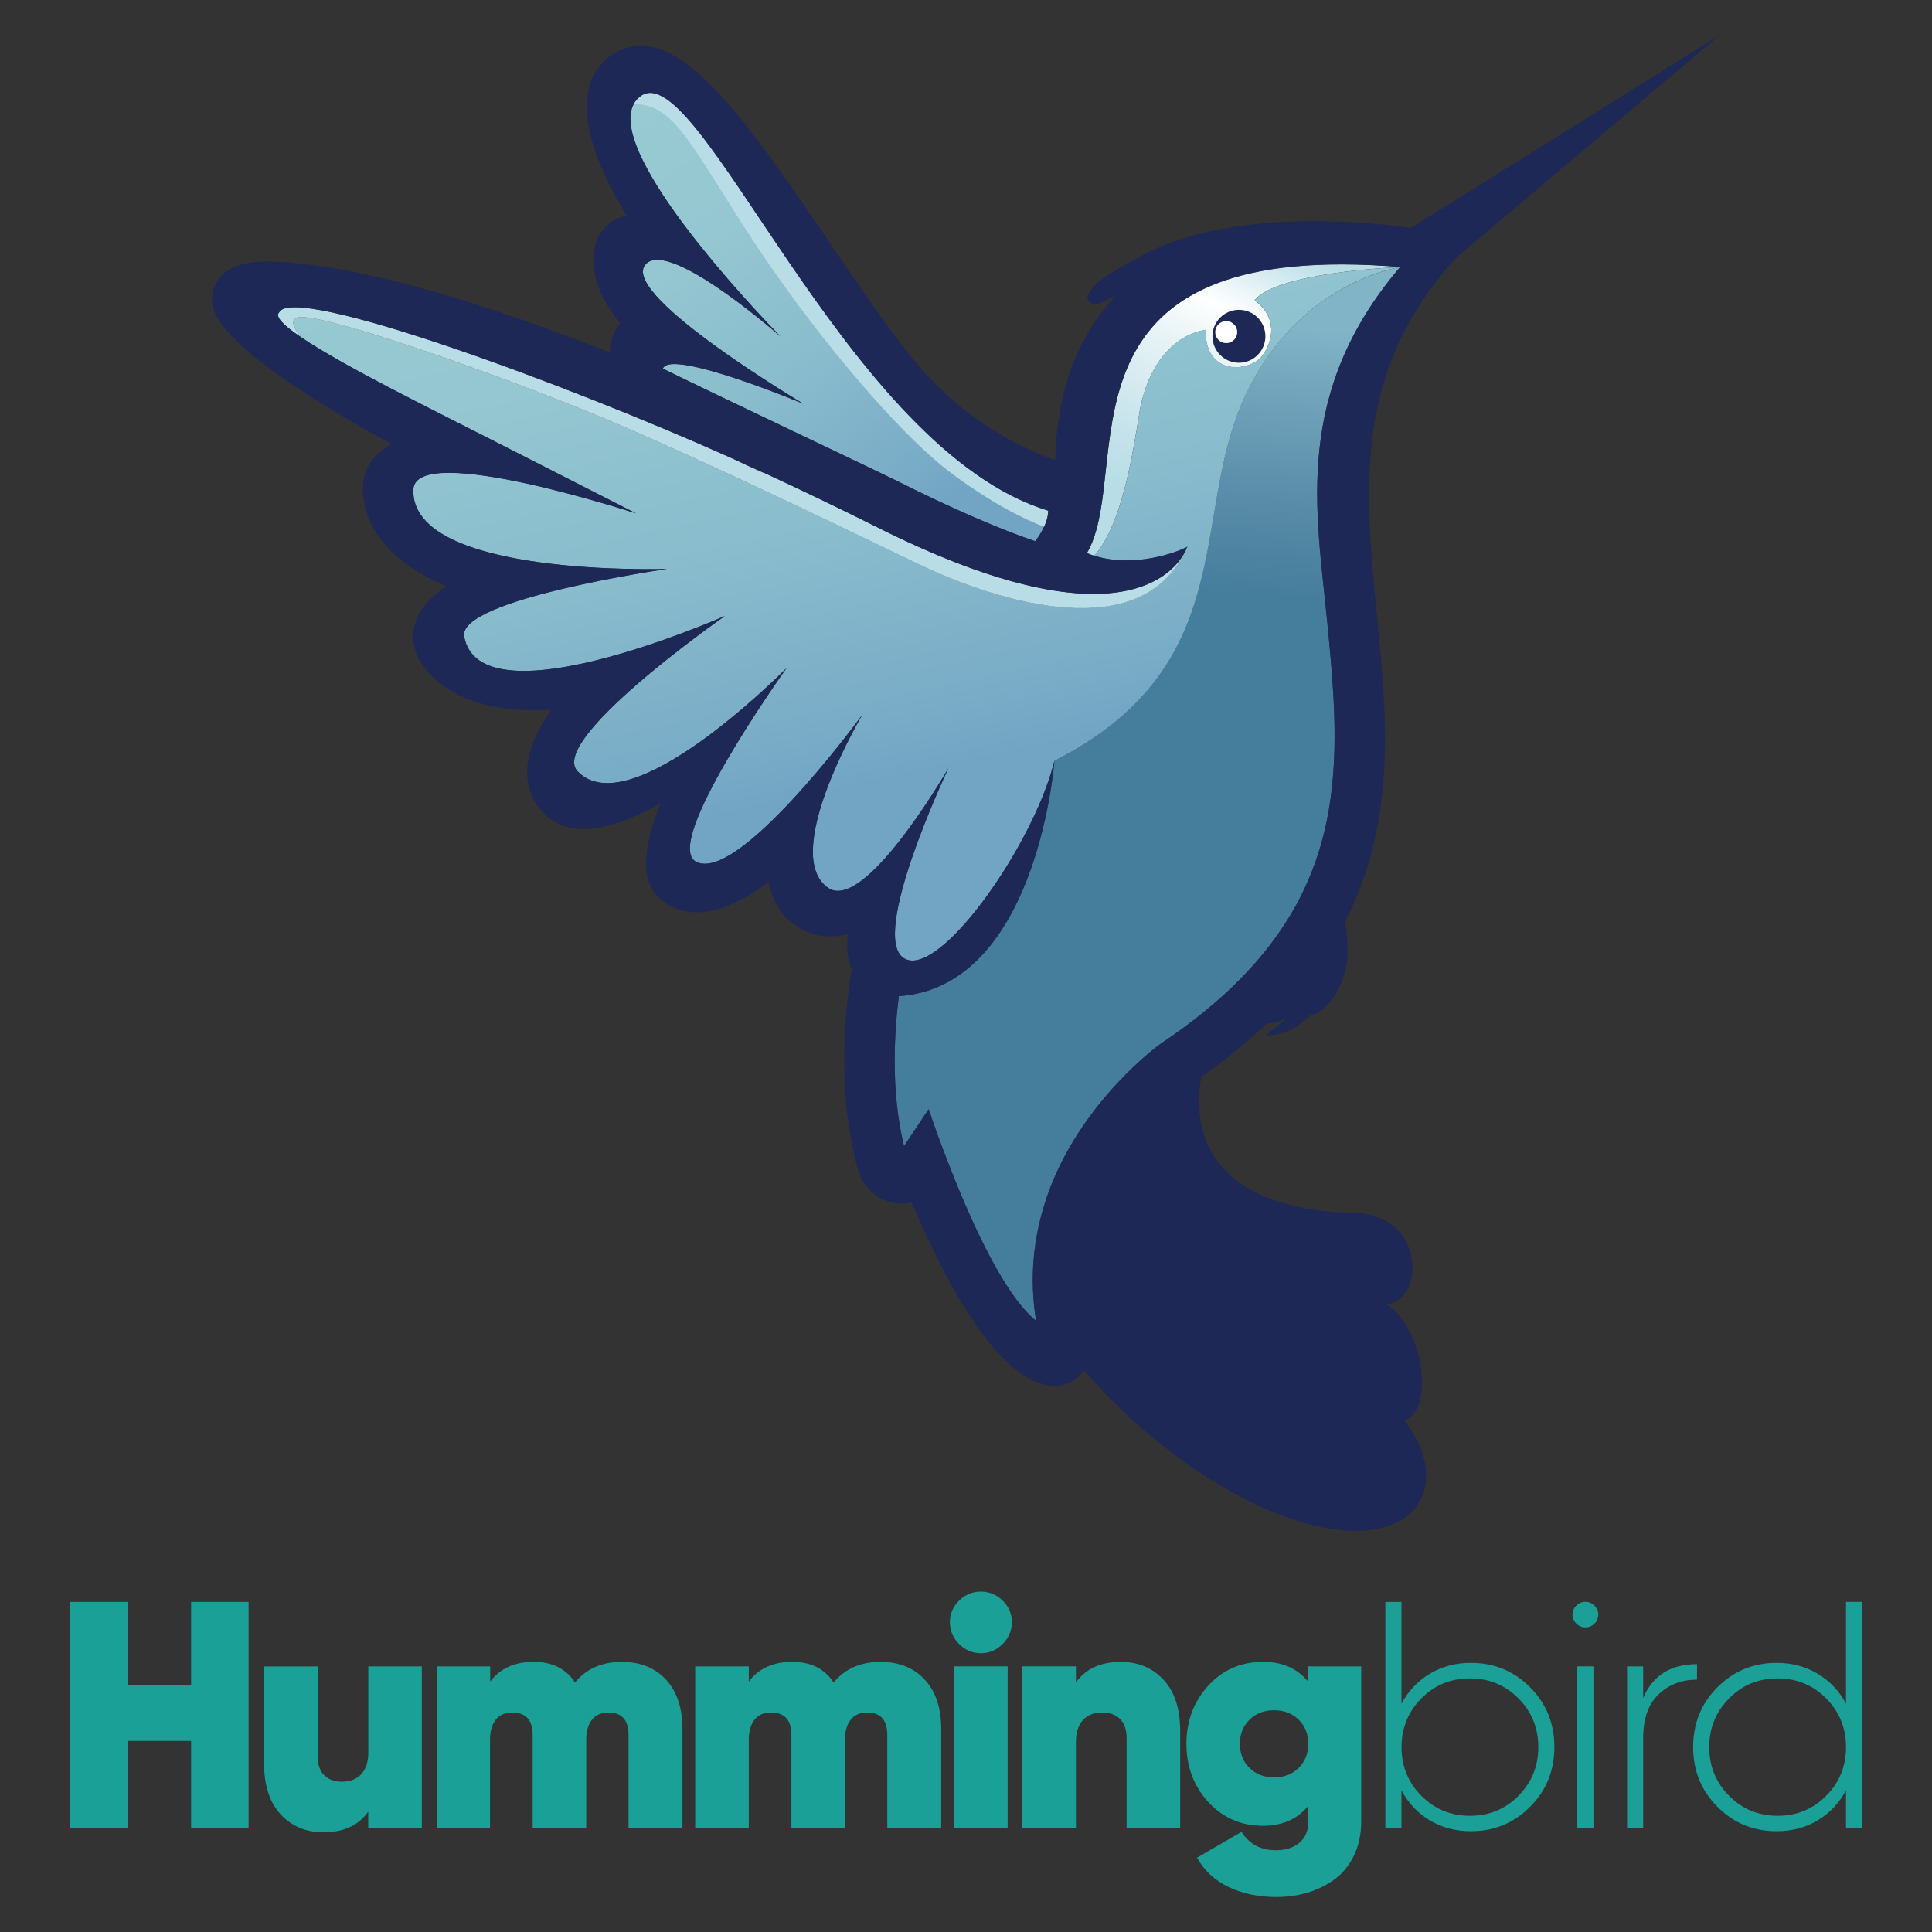 <?xml version="1.0" encoding="utf-8"?>
<!-- Generator: Adobe Illustrator 26.3.1, SVG Export Plug-In . SVG Version: 6.00 Build 0)  -->
<svg version="1.1" id="Layer_1" xmlns="http://www.w3.org/2000/svg" xmlns:xlink="http://www.w3.org/1999/xlink" x="0px" y="0px"
	 viewBox="0 0 300 300" style="enable-background:new 0 0 300 300;" xml:space="preserve">
<rect x="0" y="0" width="300" height="300" fill="#333333" stroke="none"/>
<style type="text/css">
	.st0{fill:url(#SVGID_1_);}
	.st1{fill:url(#SVGID_00000174580880758610185610000015201694819580722360_);}
	.st2{fill:url(#SVGID_00000165936141905879380260000015730701736388247999_);}
	.st3{fill:url(#SVGID_00000102504487131694841100000000048499475354724799_);}
	.st4{fill:#B8DDE7;}
	.st5{fill:#1D2856;}
	.st6{fill:#FFFFFF;}
	.st7{fill:#1BA098;}
</style>
<g>
	<g>
		<linearGradient id="SVGID_1_" gradientUnits="userSpaceOnUse" x1="181.709" y1="79.441" x2="201.322" y2="38.727">
			<stop  offset="0" style="stop-color:#B8DDE7"/>
			<stop  offset="0.194" style="stop-color:#C6E3EB"/>
			<stop  offset="0.558" style="stop-color:#EAF4F7"/>
			<stop  offset="0.713" style="stop-color:#FFFFFF"/>
			<stop  offset="1" style="stop-color:#B8DDE7"/>
		</linearGradient>
		<path class="st0" d="M195.9,55.38c-1.8,2.29-8.81,3.22-8.69-4.16c-4.66,0.75-9.03,5.12-10.32,13.1c-1.11,6.93-2.85,17.47-7,21.99
			c-0.38-0.11-0.75-0.25-1.13-0.41c0.63-1.05,1.1-2.27,1.47-3.6c4.16-14.87-3.96-45.05,47.18-40.83c0,0-19.11,0.74-22.59,5.15
			C198.38,49.24,197.77,52.98,195.9,55.38z"/>
		
			<linearGradient id="SVGID_00000000220584420880571940000006772267964020071047_" gradientUnits="userSpaceOnUse" x1="182.195" y1="49.203" x2="178.972" y2="91.319">
			<stop  offset="0" style="stop-color:#81B4C7"/>
			<stop  offset="0.627" style="stop-color:#5A8DA9"/>
			<stop  offset="1" style="stop-color:#457D9C"/>
		</linearGradient>
		<path style="fill:url(#SVGID_00000000220584420880571940000006772267964020071047_);" d="M206.05,96.13
			c0.81,8.3,1.6,16.42,0.94,24.37c-1.16,14.51-7.12,28.41-26.63,41.48c0,0-0.08,0.06-0.23,0.17c-0.14,0.11-0.36,0.27-0.63,0.47
			c0,0.02-0.02,0.02-0.02,0.02c-0.27,0.22-0.59,0.47-0.97,0.78c-0.02,0.02-0.02,0.02-0.03,0.03c-0.38,0.31-0.8,0.67-1.25,1.08
			c-1.44,1.28-3.24,3.04-5.13,5.21c-0.31,0.36-0.64,0.74-0.94,1.13c-0.33,0.38-0.64,0.77-0.95,1.17c-0.64,0.83-1.3,1.71-1.93,2.63
			c-0.59,0.85-1.16,1.72-1.71,2.65c-0.3,0.49-0.58,0.97-0.85,1.47c-0.28,0.5-0.55,1-0.81,1.53c-0.5,0.99-0.99,2.02-1.42,3.08
			c-0.25,0.61-0.5,1.24-0.72,1.86c-0.22,0.58-0.42,1.17-0.59,1.77c-1.66,5.32-2.38,11.36-1.3,18.05c-0.56-0.45-1.14-1-1.71-1.64
			c-0.19-0.2-0.36-0.41-0.55-0.64c-1.33-1.6-2.65-3.65-3.93-5.9c-0.33-0.59-0.66-1.19-0.99-1.82c-1.14-2.16-2.24-4.45-3.24-6.73
			c-0.28-0.63-0.56-1.27-0.83-1.89c-1.24-2.91-2.33-5.7-3.21-8.01c-0.27-0.72-0.5-1.38-0.74-1.99c-0.41-1.13-0.74-2.08-0.99-2.8
			c-0.03-0.09-0.06-0.2-0.09-0.28c-0.06-0.17-0.11-0.33-0.16-0.47c-0.06-0.19-0.11-0.33-0.16-0.44c-0.02-0.06-0.03-0.11-0.05-0.14
			c-0.02-0.08-0.03-0.11-0.03-0.11l-3.82,5.75c-2.14-8.66-1.47-18.08-0.81-23.29c20.91-1.39,24-34.45,24.15-36.52
			c28.88-14.71,21.1-37.74,29.37-56.12c8.28-18.36,24.33-20.55,24.33-20.55C200.8,60.97,204.39,79.28,206.05,96.13z"/>
		
			<linearGradient id="SVGID_00000124154658652116121220000004480109176628957060_" gradientUnits="userSpaceOnUse" x1="96.485" y1="17.29" x2="142.165" y2="81.341">
			<stop  offset="0" style="stop-color:#97CAD2"/>
			<stop  offset="0.31" style="stop-color:#94C7D1"/>
			<stop  offset="0.595" style="stop-color:#8ABDCD"/>
			<stop  offset="0.87" style="stop-color:#7BAEC7"/>
			<stop  offset="1" style="stop-color:#72A5C4"/>
		</linearGradient>
		<path style="fill:url(#SVGID_00000124154658652116121220000004480109176628957060_);" d="M162.77,79.3c0,1.44-0.89,3.32-2.02,4.74
			c-5.46-1.83-13.21-5.21-21.13-9.19c-3.02-1.52-30.98-14.76-36.69-17.61c1.13-3.18,21.82,5.46,21.82,5.46s-27.83-16.5-24.67-21.41
			c2.99-4.65,19.33,9.41,21.09,10.94c-2.29-2.35-30.13-31.06-21.7-37.29C108.54,8.24,131.38,69.81,162.77,79.3z"/>
		
			<linearGradient id="SVGID_00000086680123498153782880000008477710483684962469_" gradientUnits="userSpaceOnUse" x1="125.438" y1="18.008" x2="147.445" y2="119.239">
			<stop  offset="0" style="stop-color:#97CAD2"/>
			<stop  offset="0.31" style="stop-color:#94C7D1"/>
			<stop  offset="0.595" style="stop-color:#8ABDCD"/>
			<stop  offset="0.87" style="stop-color:#7BAEC7"/>
			<stop  offset="1" style="stop-color:#72A5C4"/>
		</linearGradient>
		<path style="fill:url(#SVGID_00000086680123498153782880000008477710483684962469_);" d="M217.43,41.48
			c0,0-16.05,2.19-24.33,20.55c-8.27,18.38-0.49,41.41-29.37,56.12c-0.14,0.55-0.3,1.11-0.47,1.69c-0.03,0.09-0.05,0.19-0.08,0.28
			c-0.14,0.44-0.28,0.89-0.44,1.33c-4.57,13.09-17.55,30.59-22.43,27.3c-5.15-3.44,6.17-27.77,6.97-29.48
			c-0.92,1.58-13.21,22.48-18.72,18.57c-7.22-5.13,4.57-25.53,5.31-26.8c-1.06,1.46-19.4,26.19-25.8,22.75
			c-5.23-2.82,13.06-28.63,14.06-30.04c-1.24,1.22-24.4,24.42-32.44,16.01c-4.56-4.76,21.38-23.07,22.87-24.11
			c-1.74,0.75-38.02,16.53-40.48,3.18c-1.06-5.79,31.48-10.49,31.48-10.49s-39.89,1.33-39.37-12.34c0.31-7.51,34.58,3.71,34.58,3.71
			L76.21,68.23c-9.03-4.6-22.89-11.41-29.41-15.83c0,0,0,0-0.02-0.02c-0.2-0.23-2.69-3.15,0.02-3.15c5.67,0,34.47,10.35,48.98,16.56
			c14.53,6.2,36.13,16.62,46.68,21.71c10.28,4.98,33.48,13.29,41.22-1.25c0.05-0.06,0.08-0.13,0.11-0.19
			c0.27-0.44,0.41-0.78,0.45-0.92c0-0.03,0.02-0.05,0.03-0.08c0,0,0.05-0.06,0.14-0.19c-0.03,0.03-0.13,0.09-0.28,0.17
			c0,0,0,0-0.02,0c-1.47,0.74-8.05,3.21-14.21,1.25c4.15-4.52,5.89-15.06,7-21.99c1.28-7.98,5.65-12.35,10.32-13.1
			c-0.13,7.39,6.89,6.45,8.69,4.16c1.86-2.4,2.47-6.14-1.06-8.75C198.32,42.21,217.43,41.48,217.43,41.48z"/>
		<path class="st4" d="M162.77,79.3c0,0.72-0.22,1.55-0.58,2.38l-0.06,0.11c0,0-6.42-2.21-14.86-8.66
			c-8.45-6.47-22.03-22.84-31.29-37.24c-9.02-14.01-11.46-19.71-17.56-19.74c0.23-0.47,0.59-0.86,1.05-1.21
			C108.54,8.24,131.38,69.81,162.77,79.3z"/>
		<path class="st4" d="M183.79,86.08c-7.64,14.81-31,6.43-41.33,1.44C131.91,82.43,110.31,72,95.78,65.8
			C81.27,59.59,52.47,49.24,46.8,49.24c-2.71,0-0.22,2.91-0.02,3.15c-2.69-1.8-4.13-3.21-3.44-3.87
			c2.13-4.52,44.65,11.11,70.33,22.65c1.63,0.78,3.26,1.53,4.84,2.22l0.02-0.02c6.07,2.8,11.99,5.65,17.58,8.45
			C172.27,99.99,181.77,89.57,183.79,86.08z"/>
		<g>
			<circle class="st5" cx="192.38" cy="52.22" r="4.11"/>
			<circle class="st6" cx="190.41" cy="51.57" r="1.71"/>
		</g>
		<path class="st5" d="M224.83,31.8l-5.76,3.6c0,0-0.5-0.08-1.42-0.2c-5.73-0.74-27.38-2.91-40.84,4.76
			c-2.33,1.31-6.15,3.21-7.47,5.12c-0.3,0.41-0.45,0.81-0.49,1.21v0.03c0.67,2.11,3.4-0.13,4.4-0.39
			c-3.73,3.99-6.87,9.28-8.37,16.41c-0.03,0.11-0.05,0.23-0.08,0.34c-0.7,3.58-0.89,6.4-0.95,8.73c-0.47-0.16-0.99-0.34-1.52-0.55
			c-4.66-1.8-11.49-5.34-17.91-12.1c-4.45-4.68-10.08-12.98-15.53-21.01c-10.82-15.92-18.46-26.58-25.34-29.68
			c-1.27-0.58-2.5-0.89-3.73-0.94c-1.83-0.08-4.51,0.42-6.75,3.22c-4.62,5.75-0.33,15.65,4.24,23.14c-0.55,0.11-1.08,0.28-1.58,0.53
			c-1.86,0.88-3.08,2.54-3.44,4.66c-0.77,4.32,1.5,8.44,4.02,11.51c-0.8,0.88-1.3,1.99-1.49,3.26c-0.06,0.3-0.08,0.61-0.09,0.94
			c-0.02,0.13,0.02,0.23,0.02,0.36c-17.97-7.08-37.52-13.37-51.52-14.09c-1.8-0.08-5.81-0.28-8.27,1.63
			c-0.83,0.66-1.49,1.55-1.82,2.79c-0.2,0.77-0.5,1.83,0.23,3.49c0.58,1.31,1.8,2.99,4.23,5.2c3.88,3.54,10.86,8.41,23.21,15.2
			c-0.78,0.39-1.49,0.86-2.11,1.46c-1.75,1.64-2.57,3.91-2.32,6.42c0.75,7.28,6.97,11.65,12.9,14.17c-2.24,1.52-4.1,3.41-4.81,5.75
			c-0.44,1.49-0.8,4.45,1.93,7.51c4.71,5.35,12.57,6.31,19.18,5.93c-1.97,2.83-3.55,6.04-3.71,9.16c-0.14,2.65,0.74,5.02,2.52,6.87
			c4.24,4.43,11.41,2.32,18.17-1.49c-2.99,7.44-2.97,12.43,0.05,14.9c5.07,4.15,11.57,1.22,16.75-2.71c0.14,0.85,0.38,1.66,0.7,2.44
			c1.05,2.54,2.97,4.4,5.57,5.42c2.02,0.78,4.09,0.74,6.03,0.25c-0.23,1.96-0.11,3.88,0.58,5.51c-0.14,0.86-0.33,2.07-0.5,3.54
			c-0.11,0.88-0.22,1.83-0.31,2.88c-0.5,5.67-0.66,13.63,1.03,21.43c0.23,1.16,0.52,2.32,0.86,3.46c0.02,0.03,0.02,0.08,0.03,0.11
			c0.42,1.33,1.19,2.46,2.19,3.3c0.97,0.8,2.14,1.35,3.46,1.55c0.89,0.13,1.75,0.09,2.58-0.08c5.46,12.87,14.34,29.66,23.17,28.35
			c1.47-0.23,2.72-1.05,3.54-2.3c1.38,1.58,2.8,3.1,4.26,4.56c0.63,0.63,1.27,1.25,1.91,1.86c9.05,8.55,19.19,14.65,27.61,17.13
			c18,5.28,23.79-5.82,16.01-15.75c4.79-1.82,2.93-14.45-2.79-18.08c5.37-0.41,6.15-11.55-2.21-13.79
			c-0.88-0.25-1.86-0.39-2.96-0.41c-3.51-0.05-6.9-0.45-9.99-1.27c-9-2.35-15.31-8.23-13.67-19.38c0.02-0.14,0.03-0.3,0.06-0.44
			c3.92-2.75,7.32-5.54,10.28-8.36c1.15,0.09,2.3-0.37,3.39-1.14c-1.09,1-2.3,1.96-3.62,3.04c2.96,0.02,5.19-1.43,6.76-3.01
			c3.84-0.94,5.93-6.48,5.92-9.64c-0.01-1.65-0.04-3.51-0.41-4.99c5.09-9.82,6.36-19.89,6.21-29.95c-0.09-5.95-0.67-11.9-1.25-17.8
			c-1.36-13.9-2.66-27.25,2.52-40.07c0.47-1.16,0.99-2.33,1.58-3.48c0.92-1.86,2-3.71,3.26-5.54c0.69-1.02,1.42-2.04,2.24-3.04
			c0.88-1.14,1.85-2.27,2.9-3.38l6.09-5.15l34.67-29.29L224.83,31.8z M97.91,17.81c0.02-0.23,0.06-0.47,0.13-0.67
			c0.03-0.16,0.08-0.31,0.14-0.47c0.06-0.19,0.14-0.36,0.23-0.52c0.09-0.19,0.22-0.38,0.34-0.55c0.09-0.11,0.2-0.22,0.31-0.33
			c0.13-0.11,0.25-0.22,0.39-0.33c8.94-6.59,31.21,52.97,61.85,63.87c0.49,0.17,0.97,0.34,1.46,0.49c0,0.19-0.02,0.38-0.05,0.56
			c-0.02,0.19-0.06,0.39-0.11,0.59c-0.09,0.41-0.25,0.81-0.42,1.22l-0.06,0.11c-0.36,0.78-0.85,1.58-1.38,2.25
			c-0.03-0.02-0.08-0.03-0.11-0.03c-5.45-1.85-13.15-5.21-21.02-9.16c-3.02-1.52-30.98-14.76-36.69-17.61
			c0.03-0.09,0.08-0.16,0.16-0.23c0.06-0.08,0.13-0.14,0.22-0.19c0.02-0.02,0.05-0.03,0.08-0.05c0.09-0.05,0.2-0.09,0.33-0.13
			c3.99-1.06,21.04,6.06,21.04,6.06s-27.83-16.5-24.67-21.41c2.99-4.65,19.33,9.41,21.09,10.94c-1.99-2.04-23.28-24-23.28-33.8
			C97.88,18.22,97.89,18.01,97.91,17.81z M206.05,96.13c0.81,8.3,1.6,16.42,0.94,24.37c-1.16,14.51-7.12,28.41-26.63,41.48
			c0,0-0.08,0.06-0.23,0.17c-0.14,0.11-0.34,0.27-0.63,0.47c0,0.02-0.02,0.02-0.02,0.02c-0.27,0.22-0.59,0.47-0.97,0.78
			c-0.02,0.02-0.02,0.02-0.03,0.03c-0.38,0.31-0.8,0.67-1.25,1.08c-1.44,1.28-3.24,3.04-5.13,5.21c-0.31,0.36-0.63,0.74-0.94,1.13
			c-0.33,0.38-0.64,0.77-0.95,1.17c-0.64,0.83-1.3,1.71-1.93,2.63c-0.58,0.85-1.14,1.72-1.71,2.65c-0.28,0.49-0.56,0.97-0.85,1.47
			c-0.28,0.5-0.55,1.02-0.81,1.53c-0.5,0.99-0.99,2.02-1.42,3.08c-0.25,0.61-0.5,1.24-0.72,1.86c-0.22,0.58-0.41,1.17-0.59,1.77
			c-1.66,5.32-2.38,11.36-1.3,18.05c-0.56-0.45-1.14-1-1.71-1.64c-0.19-0.2-0.36-0.41-0.55-0.64c-1.33-1.6-2.65-3.65-3.93-5.9
			c-0.33-0.59-0.67-1.19-0.99-1.82c-1.14-2.16-2.24-4.45-3.24-6.73c-0.28-0.63-0.56-1.27-0.83-1.89c-1.24-2.91-2.33-5.7-3.21-8.01
			c-0.27-0.72-0.5-1.38-0.74-1.99c-0.41-1.13-0.74-2.08-0.99-2.8c-0.03-0.09-0.06-0.2-0.09-0.28c-0.06-0.17-0.11-0.33-0.16-0.47
			c-0.06-0.19-0.11-0.33-0.16-0.44c-0.02-0.05-0.03-0.09-0.05-0.14c-0.02-0.08-0.03-0.11-0.03-0.11l-3.82,5.75
			c-2.14-8.66-1.47-18.08-0.81-23.29c20.91-1.39,24-34.45,24.15-36.52c-0.14,0.55-0.3,1.11-0.47,1.69
			c-0.03,0.09-0.05,0.19-0.08,0.28c-0.14,0.44-0.28,0.89-0.44,1.33c-4.57,13.09-17.55,30.59-22.43,27.3
			c-5.15-3.44,6.17-27.77,6.97-29.48c-0.92,1.58-13.21,22.48-18.72,18.57c-7.22-5.13,4.57-25.53,5.31-26.8
			c-1.06,1.46-19.4,26.19-25.8,22.75c-5.23-2.82,13.06-28.63,14.06-30.04c-1.24,1.22-24.4,24.42-32.44,16.01
			c-4.56-4.76,21.38-23.07,22.87-24.11c-1.74,0.75-38.02,16.53-40.48,3.18c-1.06-5.79,31.48-10.49,31.48-10.49
			s-39.89,1.33-39.37-12.34c0.31-7.51,34.58,3.71,34.58,3.71L76.21,68.23c-9.03-4.6-22.89-11.41-29.41-15.83c0,0,0,0-0.02-0.02
			c-2.69-1.8-4.13-3.21-3.44-3.87c2.13-4.52,44.65,11.11,70.33,22.65c1.63,0.78,3.26,1.53,4.84,2.22l0.02-0.02
			c6.07,2.8,11.99,5.65,17.58,8.45c35.52,17.85,45.32,8.09,47.57,4.43c0.05-0.06,0.08-0.13,0.11-0.19c0.27-0.44,0.41-0.78,0.45-0.92
			c0-0.03,0.02-0.05,0.03-0.08c0,0,0.05-0.06,0.14-0.19c-0.03,0.03-0.13,0.09-0.28,0.17c0,0,0,0-0.02,0
			c-1.47,0.74-8.05,3.21-14.21,1.25c-0.38-0.11-0.75-0.25-1.13-0.41c0.63-1.05,1.1-2.27,1.47-3.6c4.16-14.87-3.96-45.05,47.18-40.83
			C200.8,60.97,204.39,79.28,206.05,96.13z"/>
	</g>
	<g>
		<path class="st7" d="M29.68,248.74h8.92v35.06h-8.92v-13.47h-9.87v13.47h-8.97v-35.06h8.97v12.97h9.87V248.74z"/>
		<path class="st7" d="M57.18,258.76h8.32v25.05h-8.32v-2.5c-1.5,2.14-3.82,3.21-6.96,3.21c-2.7,0-4.92-0.93-6.64-2.78
			c-1.72-1.85-2.58-4.52-2.58-7.99v-14.98h8.32v13.93c0,1.3,0.34,2.29,1.03,2.96c0.68,0.67,1.59,1,2.73,1c1.3,0,2.31-0.39,3.03-1.18
			c0.72-0.78,1.08-1.91,1.08-3.38V258.76z"/>
		<path class="st7" d="M96.55,258.06c2.91,0,5.2,0.93,6.89,2.78c1.69,1.85,2.53,4.4,2.53,7.64v15.33H97.6v-14.38
			c0-2.34-1.04-3.51-3.11-3.51c-1.14,0-2,0.38-2.58,1.13c-0.59,0.75-0.88,1.78-0.88,3.08v13.68h-8.32v-14.38
			c0-2.34-1.05-3.51-3.16-3.51c-1.14,0-2,0.38-2.58,1.13c-0.58,0.75-0.88,1.78-0.88,3.08v13.68H67.8v-25.05h8.32v2.35
			c1.54-2.04,3.79-3.06,6.76-3.06c2.87,0,5.01,1.07,6.41,3.21C91.02,259.13,93.45,258.06,96.55,258.06z"/>
		<path class="st7" d="M136.73,258.06c2.9,0,5.2,0.93,6.89,2.78c1.69,1.85,2.53,4.4,2.53,7.64v15.33h-8.37v-14.38
			c0-2.34-1.04-3.51-3.11-3.51c-1.14,0-2,0.38-2.58,1.13c-0.59,0.75-0.88,1.78-0.88,3.08v13.68h-8.32v-14.38
			c0-2.34-1.05-3.51-3.16-3.51c-1.14,0-2,0.38-2.58,1.13c-0.58,0.75-0.88,1.78-0.88,3.08v13.68h-8.32v-25.05h8.32v2.35
			c1.54-2.04,3.79-3.06,6.76-3.06c2.87,0,5.01,1.07,6.41,3.21C131.2,259.13,133.62,258.06,136.73,258.06z"/>
		<path class="st7" d="M155.69,255.28c-0.95,0.95-2.08,1.43-3.38,1.43c-1.3,0-2.43-0.48-3.38-1.43c-0.95-0.95-1.43-2.08-1.43-3.38
			c0-1.3,0.48-2.42,1.43-3.36c0.95-0.93,2.08-1.4,3.38-1.4c1.3,0,2.43,0.47,3.38,1.4c0.95,0.93,1.43,2.05,1.43,3.36
			C157.11,253.2,156.64,254.32,155.69,255.28z M148.15,283.8v-25.05h8.32v25.05H148.15z"/>
		<path class="st7" d="M174.04,258.06c2.71,0,4.92,0.93,6.64,2.78s2.58,4.52,2.58,7.99v14.98h-8.32v-13.93
			c0-1.3-0.34-2.29-1.03-2.96c-0.68-0.67-1.59-1-2.73-1c-1.3,0-2.31,0.39-3.03,1.18s-1.08,1.91-1.08,3.38v13.32h-8.32v-25.05h8.32
			v2.5C168.58,259.13,170.91,258.06,174.04,258.06z"/>
		<path class="st7" d="M203.15,258.76h8.22v24.04c0,2-0.38,3.78-1.13,5.33s-1.76,2.79-3.03,3.71c-1.27,0.92-2.66,1.6-4.18,2.05
			s-3.13,0.68-4.83,0.68c-2.77,0-5.24-0.52-7.41-1.55c-2.17-1.04-3.81-2.55-4.91-4.56l6.91-4.01c1.2,1.9,2.97,2.86,5.31,2.86
			c1.5,0,2.72-0.38,3.66-1.15c0.93-0.77,1.4-1.89,1.4-3.36v-2.4c-1.7,2.07-4.04,3.11-7.01,3.11c-3.44,0-6.29-1.24-8.54-3.71
			c-2.25-2.47-3.38-5.48-3.38-9.02c0-3.54,1.13-6.55,3.38-9.02s5.1-3.71,8.54-3.71c2.97,0,5.31,1.03,7.01,3.11V258.76z
			 M194.01,274.51c0.98,0.99,2.26,1.48,3.83,1.48c1.57,0,2.85-0.49,3.83-1.48c0.98-0.98,1.48-2.23,1.48-3.73s-0.49-2.75-1.48-3.73
			c-0.98-0.98-2.26-1.48-3.83-1.48c-1.57,0-2.85,0.49-3.83,1.48c-0.99,0.98-1.48,2.23-1.48,3.73S193.02,273.53,194.01,274.51z"/>
		<path class="st7" d="M228.39,258.21c3.61,0,6.67,1.26,9.19,3.78c2.52,2.52,3.78,5.62,3.78,9.29c0,3.67-1.26,6.77-3.78,9.29
			c-2.52,2.52-5.59,3.78-9.19,3.78c-2.37,0-4.5-0.57-6.39-1.7c-1.89-1.14-3.35-2.69-4.38-4.66v5.81h-2.5v-35.06h2.5v15.83
			c1.03-1.97,2.5-3.52,4.38-4.66C223.89,258.78,226.02,258.21,228.39,258.21z M220.71,278.85c2.05,2.07,4.57,3.11,7.54,3.11
			c2.97,0,5.49-1.03,7.54-3.11c2.05-2.07,3.08-4.59,3.08-7.56s-1.03-5.49-3.08-7.56c-2.05-2.07-4.57-3.11-7.54-3.11
			c-2.97,0-5.49,1.03-7.54,3.11c-2.05,2.07-3.08,4.59-3.08,7.56S218.65,276.78,220.71,278.85z"/>
		<path class="st7" d="M247.58,252.12c-0.4,0.38-0.87,0.58-1.4,0.58c-0.53,0-1-0.19-1.4-0.58s-0.6-0.86-0.6-1.43
			c0-0.53,0.2-0.99,0.6-1.38s0.87-0.58,1.4-0.58c0.53,0,1,0.19,1.4,0.58c0.4,0.38,0.6,0.84,0.6,1.38
			C248.18,251.26,247.98,251.74,247.58,252.12z M244.93,283.8v-25.05h2.5v25.05H244.93z"/>
		<path class="st7" d="M255.14,263.67c1.5-3.51,4.29-5.26,8.37-5.26v2.4c-2.37,0-4.36,0.76-5.96,2.28s-2.4,3.78-2.4,6.79v13.93h-2.5
			v-25.05h2.5V263.67z"/>
		<path class="st7" d="M286.65,248.74h2.5v35.06h-2.5v-5.81c-1.03,1.97-2.5,3.52-4.38,4.66c-1.89,1.14-4.02,1.7-6.39,1.7
			c-3.61,0-6.67-1.26-9.19-3.78c-2.52-2.52-3.78-5.62-3.78-9.29c0-3.67,1.26-6.77,3.78-9.29c2.52-2.52,5.59-3.78,9.19-3.78
			c2.37,0,4.5,0.57,6.39,1.7c1.89,1.14,3.35,2.69,4.38,4.66V248.74z M268.49,278.85c2.05,2.07,4.57,3.11,7.54,3.11
			c2.97,0,5.49-1.03,7.54-3.11c2.05-2.07,3.08-4.59,3.08-7.56s-1.03-5.49-3.08-7.56c-2.05-2.07-4.57-3.11-7.54-3.11
			c-2.97,0-5.49,1.03-7.54,3.11c-2.05,2.07-3.08,4.59-3.08,7.56S266.44,276.78,268.49,278.85z"/>
	</g>
</g>
</svg>
